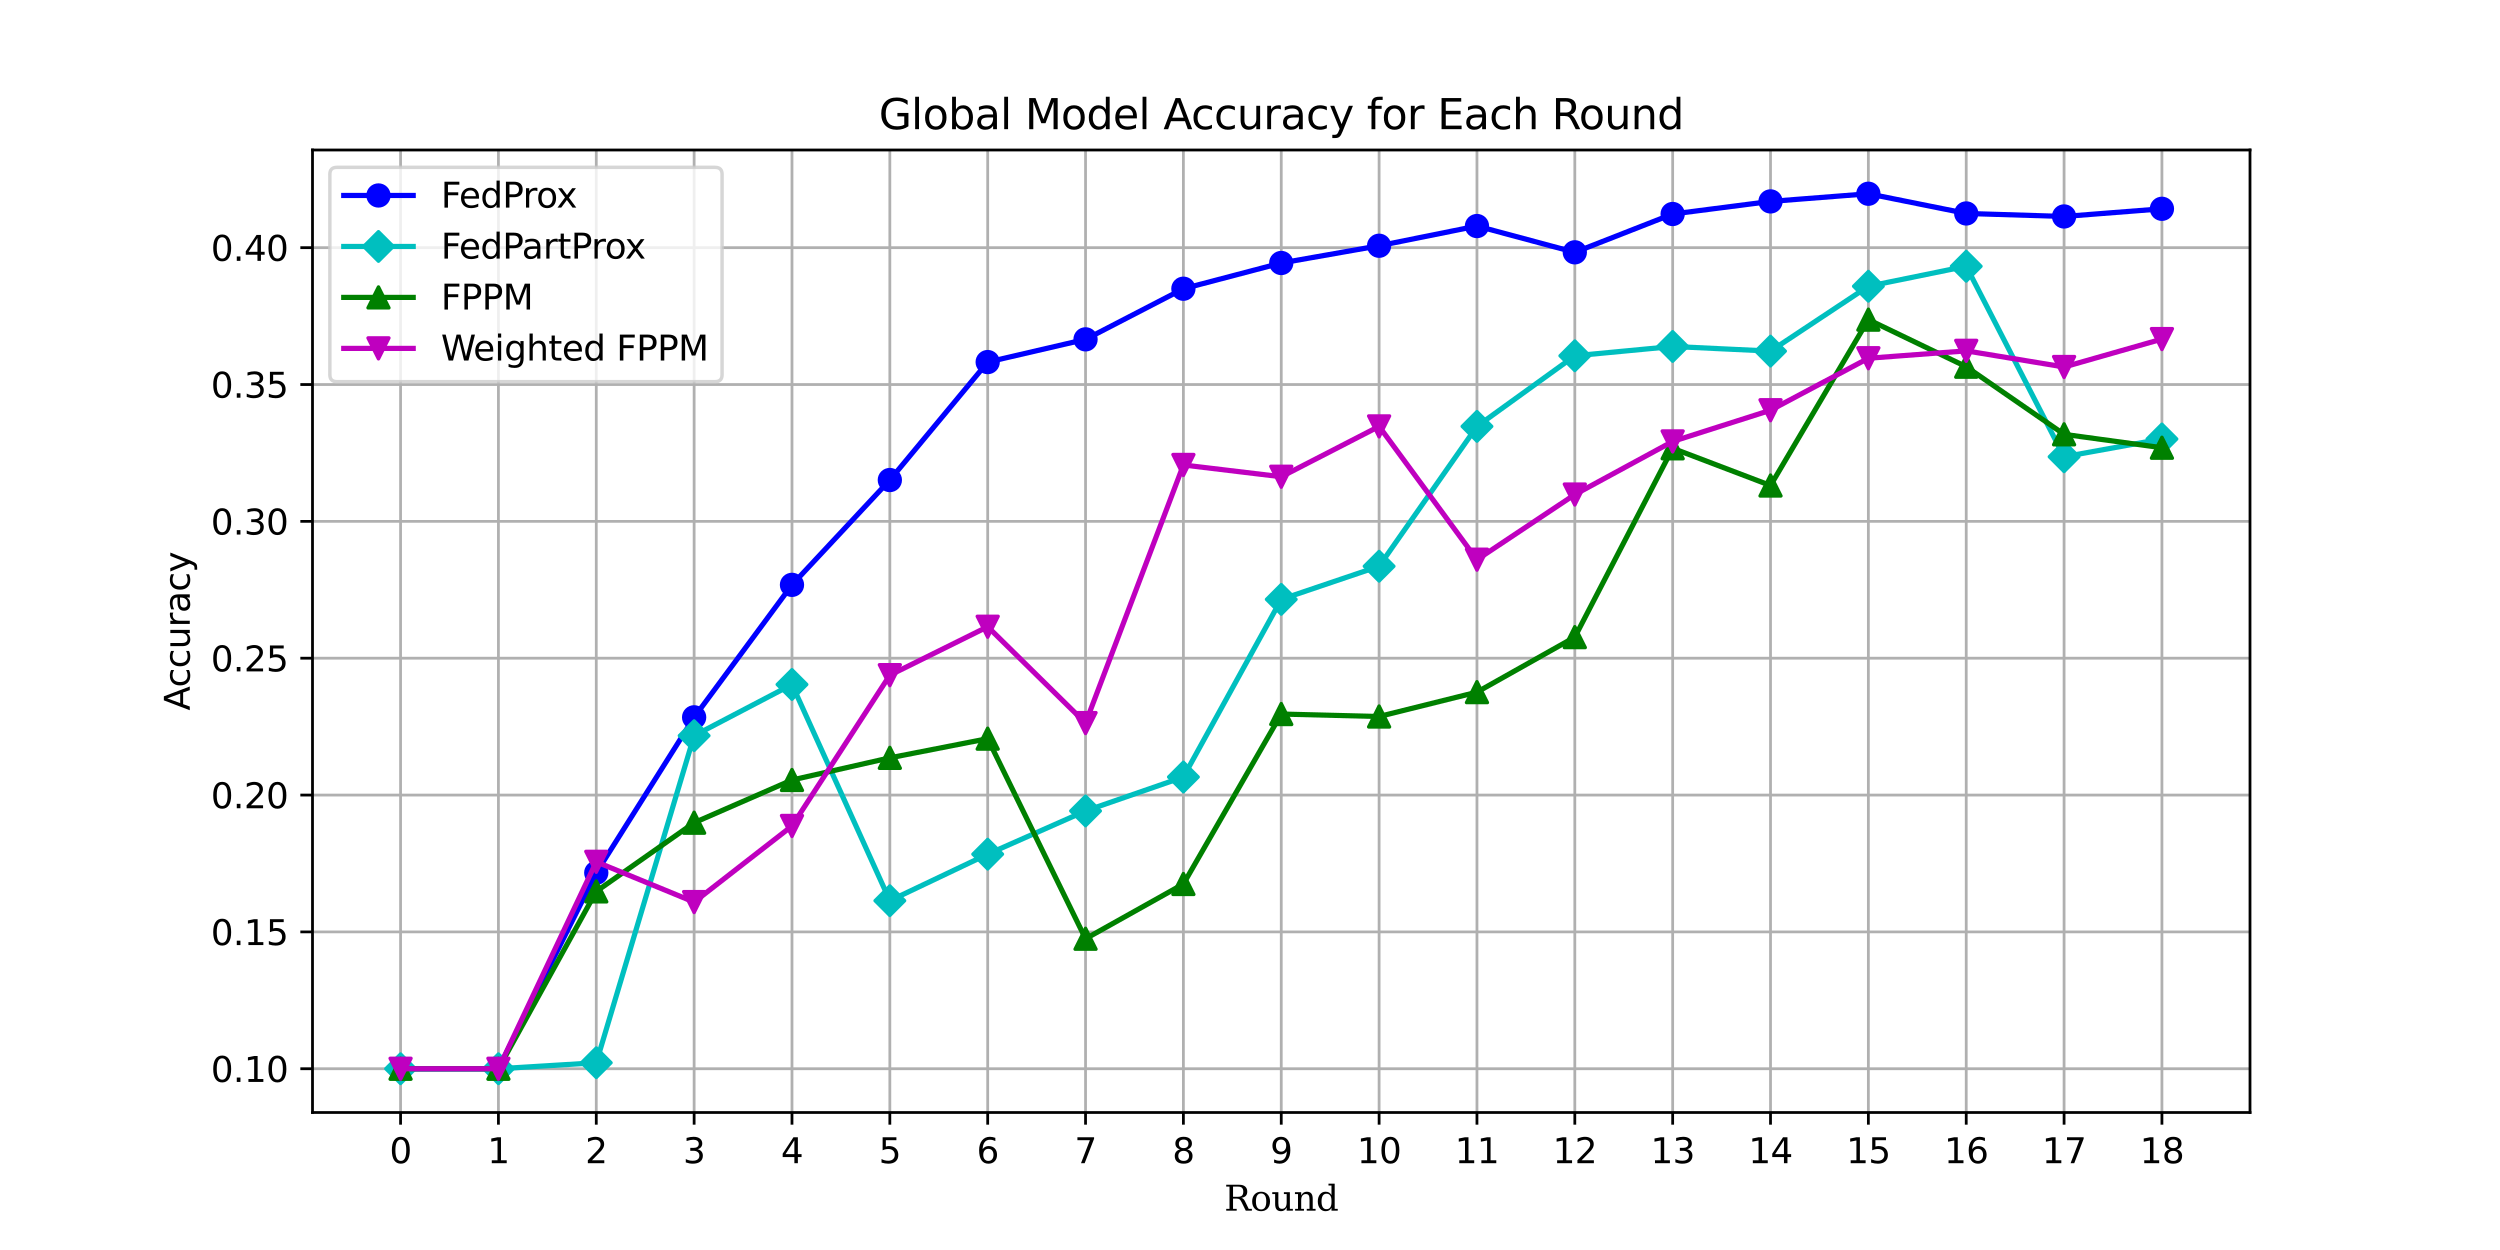 <?xml version="1.0" encoding="utf-8" standalone="no"?>
<!DOCTYPE svg PUBLIC "-//W3C//DTD SVG 1.1//EN"
  "http://www.w3.org/Graphics/SVG/1.1/DTD/svg11.dtd">
<svg xmlns:xlink="http://www.w3.org/1999/xlink" width="720pt" height="360pt" viewBox="0 0 720 360" xmlns="http://www.w3.org/2000/svg" version="1.1">
 <defs>
  <style type="text/css">*{stroke-linejoin: round; stroke-linecap: butt}</style>
 </defs>
 <g id="figure_1">
  <g id="patch_1">
   <path d="M 0 360 
L 720 360 
L 720 0 
L 0 0 
z
" style="fill: #ffffff"/>
  </g>
  <g id="axes_1">
   <g id="patch_2">
    <path d="M 90 320.4 
L 648 320.4 
L 648 43.2 
L 90 43.2 
z
" style="fill: #ffffff"/>
   </g>
   <g id="matplotlib.axis_1">
    <g id="xtick_1">
     <g id="line2d_1">
      <path d="M 115.364 320.4 
L 115.364 43.2 
" clip-path="url(#pcc5ad9b5b7)" style="fill: none; stroke: #b0b0b0; stroke-width: 0.8; stroke-linecap: square"/>
     </g>
     <g id="line2d_2">
      <defs>
       <path id="maae097db41" d="M 0 0 
L 0 3.5 
" style="stroke: #000000; stroke-width: 0.8"/>
      </defs>
      <g>
       <use xlink:href="#maae097db41" x="115.364" y="320.4" style="stroke: #000000; stroke-width: 0.8"/>
      </g>
     </g>
     <g id="text_1">
      <!-- 0 -->
      <g transform="translate(112.182 334.998) scale(0.1 -0.1)">
       <defs>
        <path id="DejaVuSans-30" d="M 2034 4250 
Q 1547 4250 1301 3770 
Q 1056 3291 1056 2328 
Q 1056 1369 1301 889 
Q 1547 409 2034 409 
Q 2525 409 2770 889 
Q 3016 1369 3016 2328 
Q 3016 3291 2770 3770 
Q 2525 4250 2034 4250 
z
M 2034 4750 
Q 2819 4750 3233 4129 
Q 3647 3509 3647 2328 
Q 3647 1150 3233 529 
Q 2819 -91 2034 -91 
Q 1250 -91 836 529 
Q 422 1150 422 2328 
Q 422 3509 836 4129 
Q 1250 4750 2034 4750 
z
" transform="scale(0.016)"/>
       </defs>
       <use xlink:href="#DejaVuSans-30"/>
      </g>
     </g>
    </g>
    <g id="xtick_2">
     <g id="line2d_3">
      <path d="M 143.545 320.4 
L 143.545 43.2 
" clip-path="url(#pcc5ad9b5b7)" style="fill: none; stroke: #b0b0b0; stroke-width: 0.8; stroke-linecap: square"/>
     </g>
     <g id="line2d_4">
      <g>
       <use xlink:href="#maae097db41" x="143.545" y="320.4" style="stroke: #000000; stroke-width: 0.8"/>
      </g>
     </g>
     <g id="text_2">
      <!-- 1 -->
      <g transform="translate(140.364 334.998) scale(0.1 -0.1)">
       <defs>
        <path id="DejaVuSans-31" d="M 794 531 
L 1825 531 
L 1825 4091 
L 703 3866 
L 703 4441 
L 1819 4666 
L 2450 4666 
L 2450 531 
L 3481 531 
L 3481 0 
L 794 0 
L 794 531 
z
" transform="scale(0.016)"/>
       </defs>
       <use xlink:href="#DejaVuSans-31"/>
      </g>
     </g>
    </g>
    <g id="xtick_3">
     <g id="line2d_5">
      <path d="M 171.727 320.4 
L 171.727 43.2 
" clip-path="url(#pcc5ad9b5b7)" style="fill: none; stroke: #b0b0b0; stroke-width: 0.8; stroke-linecap: square"/>
     </g>
     <g id="line2d_6">
      <g>
       <use xlink:href="#maae097db41" x="171.727" y="320.4" style="stroke: #000000; stroke-width: 0.8"/>
      </g>
     </g>
     <g id="text_3">
      <!-- 2 -->
      <g transform="translate(168.546 334.998) scale(0.1 -0.1)">
       <defs>
        <path id="DejaVuSans-32" d="M 1228 531 
L 3431 531 
L 3431 0 
L 469 0 
L 469 531 
Q 828 903 1448 1529 
Q 2069 2156 2228 2338 
Q 2531 2678 2651 2914 
Q 2772 3150 2772 3378 
Q 2772 3750 2511 3984 
Q 2250 4219 1831 4219 
Q 1534 4219 1204 4116 
Q 875 4013 500 3803 
L 500 4441 
Q 881 4594 1212 4672 
Q 1544 4750 1819 4750 
Q 2544 4750 2975 4387 
Q 3406 4025 3406 3419 
Q 3406 3131 3298 2873 
Q 3191 2616 2906 2266 
Q 2828 2175 2409 1742 
Q 1991 1309 1228 531 
z
" transform="scale(0.016)"/>
       </defs>
       <use xlink:href="#DejaVuSans-32"/>
      </g>
     </g>
    </g>
    <g id="xtick_4">
     <g id="line2d_7">
      <path d="M 199.909 320.4 
L 199.909 43.2 
" clip-path="url(#pcc5ad9b5b7)" style="fill: none; stroke: #b0b0b0; stroke-width: 0.8; stroke-linecap: square"/>
     </g>
     <g id="line2d_8">
      <g>
       <use xlink:href="#maae097db41" x="199.909" y="320.4" style="stroke: #000000; stroke-width: 0.8"/>
      </g>
     </g>
     <g id="text_4">
      <!-- 3 -->
      <g transform="translate(196.728 334.998) scale(0.1 -0.1)">
       <defs>
        <path id="DejaVuSans-33" d="M 2597 2516 
Q 3050 2419 3304 2112 
Q 3559 1806 3559 1356 
Q 3559 666 3084 287 
Q 2609 -91 1734 -91 
Q 1441 -91 1130 -33 
Q 819 25 488 141 
L 488 750 
Q 750 597 1062 519 
Q 1375 441 1716 441 
Q 2309 441 2620 675 
Q 2931 909 2931 1356 
Q 2931 1769 2642 2001 
Q 2353 2234 1838 2234 
L 1294 2234 
L 1294 2753 
L 1863 2753 
Q 2328 2753 2575 2939 
Q 2822 3125 2822 3475 
Q 2822 3834 2567 4026 
Q 2313 4219 1838 4219 
Q 1578 4219 1281 4162 
Q 984 4106 628 3988 
L 628 4550 
Q 988 4650 1302 4700 
Q 1616 4750 1894 4750 
Q 2613 4750 3031 4423 
Q 3450 4097 3450 3541 
Q 3450 3153 3228 2886 
Q 3006 2619 2597 2516 
z
" transform="scale(0.016)"/>
       </defs>
       <use xlink:href="#DejaVuSans-33"/>
      </g>
     </g>
    </g>
    <g id="xtick_5">
     <g id="line2d_9">
      <path d="M 228.091 320.4 
L 228.091 43.2 
" clip-path="url(#pcc5ad9b5b7)" style="fill: none; stroke: #b0b0b0; stroke-width: 0.8; stroke-linecap: square"/>
     </g>
     <g id="line2d_10">
      <g>
       <use xlink:href="#maae097db41" x="228.091" y="320.4" style="stroke: #000000; stroke-width: 0.8"/>
      </g>
     </g>
     <g id="text_5">
      <!-- 4 -->
      <g transform="translate(224.91 334.998) scale(0.1 -0.1)">
       <defs>
        <path id="DejaVuSans-34" d="M 2419 4116 
L 825 1625 
L 2419 1625 
L 2419 4116 
z
M 2253 4666 
L 3047 4666 
L 3047 1625 
L 3713 1625 
L 3713 1100 
L 3047 1100 
L 3047 0 
L 2419 0 
L 2419 1100 
L 313 1100 
L 313 1709 
L 2253 4666 
z
" transform="scale(0.016)"/>
       </defs>
       <use xlink:href="#DejaVuSans-34"/>
      </g>
     </g>
    </g>
    <g id="xtick_6">
     <g id="line2d_11">
      <path d="M 256.273 320.4 
L 256.273 43.2 
" clip-path="url(#pcc5ad9b5b7)" style="fill: none; stroke: #b0b0b0; stroke-width: 0.8; stroke-linecap: square"/>
     </g>
     <g id="line2d_12">
      <g>
       <use xlink:href="#maae097db41" x="256.273" y="320.4" style="stroke: #000000; stroke-width: 0.8"/>
      </g>
     </g>
     <g id="text_6">
      <!-- 5 -->
      <g transform="translate(253.091 334.998) scale(0.1 -0.1)">
       <defs>
        <path id="DejaVuSans-35" d="M 691 4666 
L 3169 4666 
L 3169 4134 
L 1269 4134 
L 1269 2991 
Q 1406 3038 1543 3061 
Q 1681 3084 1819 3084 
Q 2600 3084 3056 2656 
Q 3513 2228 3513 1497 
Q 3513 744 3044 326 
Q 2575 -91 1722 -91 
Q 1428 -91 1123 -41 
Q 819 9 494 109 
L 494 744 
Q 775 591 1075 516 
Q 1375 441 1709 441 
Q 2250 441 2565 725 
Q 2881 1009 2881 1497 
Q 2881 1984 2565 2268 
Q 2250 2553 1709 2553 
Q 1456 2553 1204 2497 
Q 953 2441 691 2322 
L 691 4666 
z
" transform="scale(0.016)"/>
       </defs>
       <use xlink:href="#DejaVuSans-35"/>
      </g>
     </g>
    </g>
    <g id="xtick_7">
     <g id="line2d_13">
      <path d="M 284.455 320.4 
L 284.455 43.2 
" clip-path="url(#pcc5ad9b5b7)" style="fill: none; stroke: #b0b0b0; stroke-width: 0.8; stroke-linecap: square"/>
     </g>
     <g id="line2d_14">
      <g>
       <use xlink:href="#maae097db41" x="284.455" y="320.4" style="stroke: #000000; stroke-width: 0.8"/>
      </g>
     </g>
     <g id="text_7">
      <!-- 6 -->
      <g transform="translate(281.273 334.998) scale(0.1 -0.1)">
       <defs>
        <path id="DejaVuSans-36" d="M 2113 2584 
Q 1688 2584 1439 2293 
Q 1191 2003 1191 1497 
Q 1191 994 1439 701 
Q 1688 409 2113 409 
Q 2538 409 2786 701 
Q 3034 994 3034 1497 
Q 3034 2003 2786 2293 
Q 2538 2584 2113 2584 
z
M 3366 4563 
L 3366 3988 
Q 3128 4100 2886 4159 
Q 2644 4219 2406 4219 
Q 1781 4219 1451 3797 
Q 1122 3375 1075 2522 
Q 1259 2794 1537 2939 
Q 1816 3084 2150 3084 
Q 2853 3084 3261 2657 
Q 3669 2231 3669 1497 
Q 3669 778 3244 343 
Q 2819 -91 2113 -91 
Q 1303 -91 875 529 
Q 447 1150 447 2328 
Q 447 3434 972 4092 
Q 1497 4750 2381 4750 
Q 2619 4750 2861 4703 
Q 3103 4656 3366 4563 
z
" transform="scale(0.016)"/>
       </defs>
       <use xlink:href="#DejaVuSans-36"/>
      </g>
     </g>
    </g>
    <g id="xtick_8">
     <g id="line2d_15">
      <path d="M 312.636 320.4 
L 312.636 43.2 
" clip-path="url(#pcc5ad9b5b7)" style="fill: none; stroke: #b0b0b0; stroke-width: 0.8; stroke-linecap: square"/>
     </g>
     <g id="line2d_16">
      <g>
       <use xlink:href="#maae097db41" x="312.636" y="320.4" style="stroke: #000000; stroke-width: 0.8"/>
      </g>
     </g>
     <g id="text_8">
      <!-- 7 -->
      <g transform="translate(309.455 334.998) scale(0.1 -0.1)">
       <defs>
        <path id="DejaVuSans-37" d="M 525 4666 
L 3525 4666 
L 3525 4397 
L 1831 0 
L 1172 0 
L 2766 4134 
L 525 4134 
L 525 4666 
z
" transform="scale(0.016)"/>
       </defs>
       <use xlink:href="#DejaVuSans-37"/>
      </g>
     </g>
    </g>
    <g id="xtick_9">
     <g id="line2d_17">
      <path d="M 340.818 320.4 
L 340.818 43.2 
" clip-path="url(#pcc5ad9b5b7)" style="fill: none; stroke: #b0b0b0; stroke-width: 0.8; stroke-linecap: square"/>
     </g>
     <g id="line2d_18">
      <g>
       <use xlink:href="#maae097db41" x="340.818" y="320.4" style="stroke: #000000; stroke-width: 0.8"/>
      </g>
     </g>
     <g id="text_9">
      <!-- 8 -->
      <g transform="translate(337.637 334.998) scale(0.1 -0.1)">
       <defs>
        <path id="DejaVuSans-38" d="M 2034 2216 
Q 1584 2216 1326 1975 
Q 1069 1734 1069 1313 
Q 1069 891 1326 650 
Q 1584 409 2034 409 
Q 2484 409 2743 651 
Q 3003 894 3003 1313 
Q 3003 1734 2745 1975 
Q 2488 2216 2034 2216 
z
M 1403 2484 
Q 997 2584 770 2862 
Q 544 3141 544 3541 
Q 544 4100 942 4425 
Q 1341 4750 2034 4750 
Q 2731 4750 3128 4425 
Q 3525 4100 3525 3541 
Q 3525 3141 3298 2862 
Q 3072 2584 2669 2484 
Q 3125 2378 3379 2068 
Q 3634 1759 3634 1313 
Q 3634 634 3220 271 
Q 2806 -91 2034 -91 
Q 1263 -91 848 271 
Q 434 634 434 1313 
Q 434 1759 690 2068 
Q 947 2378 1403 2484 
z
M 1172 3481 
Q 1172 3119 1398 2916 
Q 1625 2713 2034 2713 
Q 2441 2713 2670 2916 
Q 2900 3119 2900 3481 
Q 2900 3844 2670 4047 
Q 2441 4250 2034 4250 
Q 1625 4250 1398 4047 
Q 1172 3844 1172 3481 
z
" transform="scale(0.016)"/>
       </defs>
       <use xlink:href="#DejaVuSans-38"/>
      </g>
     </g>
    </g>
    <g id="xtick_10">
     <g id="line2d_19">
      <path d="M 369 320.4 
L 369 43.2 
" clip-path="url(#pcc5ad9b5b7)" style="fill: none; stroke: #b0b0b0; stroke-width: 0.8; stroke-linecap: square"/>
     </g>
     <g id="line2d_20">
      <g>
       <use xlink:href="#maae097db41" x="369" y="320.4" style="stroke: #000000; stroke-width: 0.8"/>
      </g>
     </g>
     <g id="text_10">
      <!-- 9 -->
      <g transform="translate(365.819 334.998) scale(0.1 -0.1)">
       <defs>
        <path id="DejaVuSans-39" d="M 703 97 
L 703 672 
Q 941 559 1184 500 
Q 1428 441 1663 441 
Q 2288 441 2617 861 
Q 2947 1281 2994 2138 
Q 2813 1869 2534 1725 
Q 2256 1581 1919 1581 
Q 1219 1581 811 2004 
Q 403 2428 403 3163 
Q 403 3881 828 4315 
Q 1253 4750 1959 4750 
Q 2769 4750 3195 4129 
Q 3622 3509 3622 2328 
Q 3622 1225 3098 567 
Q 2575 -91 1691 -91 
Q 1453 -91 1209 -44 
Q 966 3 703 97 
z
M 1959 2075 
Q 2384 2075 2632 2365 
Q 2881 2656 2881 3163 
Q 2881 3666 2632 3958 
Q 2384 4250 1959 4250 
Q 1534 4250 1286 3958 
Q 1038 3666 1038 3163 
Q 1038 2656 1286 2365 
Q 1534 2075 1959 2075 
z
" transform="scale(0.016)"/>
       </defs>
       <use xlink:href="#DejaVuSans-39"/>
      </g>
     </g>
    </g>
    <g id="xtick_11">
     <g id="line2d_21">
      <path d="M 397.182 320.4 
L 397.182 43.2 
" clip-path="url(#pcc5ad9b5b7)" style="fill: none; stroke: #b0b0b0; stroke-width: 0.8; stroke-linecap: square"/>
     </g>
     <g id="line2d_22">
      <g>
       <use xlink:href="#maae097db41" x="397.182" y="320.4" style="stroke: #000000; stroke-width: 0.8"/>
      </g>
     </g>
     <g id="text_11">
      <!-- 10 -->
      <g transform="translate(390.819 334.998) scale(0.1 -0.1)">
       <use xlink:href="#DejaVuSans-31"/>
       <use xlink:href="#DejaVuSans-30" transform="translate(63.623 0)"/>
      </g>
     </g>
    </g>
    <g id="xtick_12">
     <g id="line2d_23">
      <path d="M 425.364 320.4 
L 425.364 43.2 
" clip-path="url(#pcc5ad9b5b7)" style="fill: none; stroke: #b0b0b0; stroke-width: 0.8; stroke-linecap: square"/>
     </g>
     <g id="line2d_24">
      <g>
       <use xlink:href="#maae097db41" x="425.364" y="320.4" style="stroke: #000000; stroke-width: 0.8"/>
      </g>
     </g>
     <g id="text_12">
      <!-- 11 -->
      <g transform="translate(419.001 334.998) scale(0.1 -0.1)">
       <use xlink:href="#DejaVuSans-31"/>
       <use xlink:href="#DejaVuSans-31" transform="translate(63.623 0)"/>
      </g>
     </g>
    </g>
    <g id="xtick_13">
     <g id="line2d_25">
      <path d="M 453.545 320.4 
L 453.545 43.2 
" clip-path="url(#pcc5ad9b5b7)" style="fill: none; stroke: #b0b0b0; stroke-width: 0.8; stroke-linecap: square"/>
     </g>
     <g id="line2d_26">
      <g>
       <use xlink:href="#maae097db41" x="453.545" y="320.4" style="stroke: #000000; stroke-width: 0.8"/>
      </g>
     </g>
     <g id="text_13">
      <!-- 12 -->
      <g transform="translate(447.183 334.998) scale(0.1 -0.1)">
       <use xlink:href="#DejaVuSans-31"/>
       <use xlink:href="#DejaVuSans-32" transform="translate(63.623 0)"/>
      </g>
     </g>
    </g>
    <g id="xtick_14">
     <g id="line2d_27">
      <path d="M 481.727 320.4 
L 481.727 43.2 
" clip-path="url(#pcc5ad9b5b7)" style="fill: none; stroke: #b0b0b0; stroke-width: 0.8; stroke-linecap: square"/>
     </g>
     <g id="line2d_28">
      <g>
       <use xlink:href="#maae097db41" x="481.727" y="320.4" style="stroke: #000000; stroke-width: 0.8"/>
      </g>
     </g>
     <g id="text_14">
      <!-- 13 -->
      <g transform="translate(475.365 334.998) scale(0.1 -0.1)">
       <use xlink:href="#DejaVuSans-31"/>
       <use xlink:href="#DejaVuSans-33" transform="translate(63.623 0)"/>
      </g>
     </g>
    </g>
    <g id="xtick_15">
     <g id="line2d_29">
      <path d="M 509.909 320.4 
L 509.909 43.2 
" clip-path="url(#pcc5ad9b5b7)" style="fill: none; stroke: #b0b0b0; stroke-width: 0.8; stroke-linecap: square"/>
     </g>
     <g id="line2d_30">
      <g>
       <use xlink:href="#maae097db41" x="509.909" y="320.4" style="stroke: #000000; stroke-width: 0.8"/>
      </g>
     </g>
     <g id="text_15">
      <!-- 14 -->
      <g transform="translate(503.547 334.998) scale(0.1 -0.1)">
       <use xlink:href="#DejaVuSans-31"/>
       <use xlink:href="#DejaVuSans-34" transform="translate(63.623 0)"/>
      </g>
     </g>
    </g>
    <g id="xtick_16">
     <g id="line2d_31">
      <path d="M 538.091 320.4 
L 538.091 43.2 
" clip-path="url(#pcc5ad9b5b7)" style="fill: none; stroke: #b0b0b0; stroke-width: 0.8; stroke-linecap: square"/>
     </g>
     <g id="line2d_32">
      <g>
       <use xlink:href="#maae097db41" x="538.091" y="320.4" style="stroke: #000000; stroke-width: 0.8"/>
      </g>
     </g>
     <g id="text_16">
      <!-- 15 -->
      <g transform="translate(531.728 334.998) scale(0.1 -0.1)">
       <use xlink:href="#DejaVuSans-31"/>
       <use xlink:href="#DejaVuSans-35" transform="translate(63.623 0)"/>
      </g>
     </g>
    </g>
    <g id="xtick_17">
     <g id="line2d_33">
      <path d="M 566.273 320.4 
L 566.273 43.2 
" clip-path="url(#pcc5ad9b5b7)" style="fill: none; stroke: #b0b0b0; stroke-width: 0.8; stroke-linecap: square"/>
     </g>
     <g id="line2d_34">
      <g>
       <use xlink:href="#maae097db41" x="566.273" y="320.4" style="stroke: #000000; stroke-width: 0.8"/>
      </g>
     </g>
     <g id="text_17">
      <!-- 16 -->
      <g transform="translate(559.91 334.998) scale(0.1 -0.1)">
       <use xlink:href="#DejaVuSans-31"/>
       <use xlink:href="#DejaVuSans-36" transform="translate(63.623 0)"/>
      </g>
     </g>
    </g>
    <g id="xtick_18">
     <g id="line2d_35">
      <path d="M 594.455 320.4 
L 594.455 43.2 
" clip-path="url(#pcc5ad9b5b7)" style="fill: none; stroke: #b0b0b0; stroke-width: 0.8; stroke-linecap: square"/>
     </g>
     <g id="line2d_36">
      <g>
       <use xlink:href="#maae097db41" x="594.455" y="320.4" style="stroke: #000000; stroke-width: 0.8"/>
      </g>
     </g>
     <g id="text_18">
      <!-- 17 -->
      <g transform="translate(588.092 334.998) scale(0.1 -0.1)">
       <use xlink:href="#DejaVuSans-31"/>
       <use xlink:href="#DejaVuSans-37" transform="translate(63.623 0)"/>
      </g>
     </g>
    </g>
    <g id="xtick_19">
     <g id="line2d_37">
      <path d="M 622.636 320.4 
L 622.636 43.2 
" clip-path="url(#pcc5ad9b5b7)" style="fill: none; stroke: #b0b0b0; stroke-width: 0.8; stroke-linecap: square"/>
     </g>
     <g id="line2d_38">
      <g>
       <use xlink:href="#maae097db41" x="622.636" y="320.4" style="stroke: #000000; stroke-width: 0.8"/>
      </g>
     </g>
     <g id="text_19">
      <!-- 18 -->
      <g transform="translate(616.274 334.998) scale(0.1 -0.1)">
       <use xlink:href="#DejaVuSans-31"/>
       <use xlink:href="#DejaVuSans-38" transform="translate(63.623 0)"/>
      </g>
     </g>
    </g>
    <g id="text_20">
     <!-- Round -->
     <g transform="translate(352.584 348.677) scale(0.1 -0.1)">
      <defs>
       <path id="DejaVuSerif-52" d="M 3066 2316 
Q 3284 2256 3442 2114 
Q 3600 1972 3725 1716 
L 4403 331 
L 4972 331 
L 4972 0 
L 3872 0 
L 3144 1484 
Q 2934 1916 2759 2042 
Q 2584 2169 2278 2169 
L 1581 2169 
L 1581 331 
L 2241 331 
L 2241 0 
L 353 0 
L 353 331 
L 947 331 
L 947 4331 
L 353 4331 
L 353 4666 
L 2719 4666 
Q 3400 4666 3770 4341 
Q 4141 4016 4141 3419 
Q 4141 2938 3870 2661 
Q 3600 2384 3066 2316 
z
M 1581 2503 
L 2503 2503 
Q 2975 2503 3200 2726 
Q 3425 2950 3425 3419 
Q 3425 3888 3200 4109 
Q 2975 4331 2503 4331 
L 1581 4331 
L 1581 2503 
z
" transform="scale(0.016)"/>
       <path id="DejaVuSerif-6f" d="M 1925 219 
Q 2388 219 2623 584 
Q 2859 950 2859 1663 
Q 2859 2375 2623 2739 
Q 2388 3103 1925 3103 
Q 1463 3103 1227 2739 
Q 991 2375 991 1663 
Q 991 950 1228 584 
Q 1466 219 1925 219 
z
M 1925 -91 
Q 1200 -91 759 389 
Q 319 869 319 1663 
Q 319 2456 758 2934 
Q 1197 3413 1925 3413 
Q 2653 3413 3092 2934 
Q 3531 2456 3531 1663 
Q 3531 869 3092 389 
Q 2653 -91 1925 -91 
z
" transform="scale(0.016)"/>
       <path id="DejaVuSerif-75" d="M 2266 3322 
L 3341 3322 
L 3341 331 
L 3884 331 
L 3884 0 
L 2766 0 
L 2766 588 
Q 2606 256 2353 82 
Q 2100 -91 1766 -91 
Q 1213 -91 952 223 
Q 691 538 691 1209 
L 691 2988 
L 172 2988 
L 172 3322 
L 1269 3322 
L 1269 1388 
Q 1269 781 1417 556 
Q 1566 331 1947 331 
Q 2347 331 2556 625 
Q 2766 919 2766 1478 
L 2766 2988 
L 2266 2988 
L 2266 3322 
z
" transform="scale(0.016)"/>
       <path id="DejaVuSerif-6e" d="M 263 0 
L 263 331 
L 781 331 
L 781 2988 
L 231 2988 
L 231 3322 
L 1356 3322 
L 1356 2731 
Q 1516 3069 1770 3241 
Q 2025 3413 2363 3413 
Q 2913 3413 3172 3097 
Q 3431 2781 3431 2113 
L 3431 331 
L 3944 331 
L 3944 0 
L 2356 0 
L 2356 331 
L 2853 331 
L 2853 1931 
Q 2853 2541 2703 2767 
Q 2553 2994 2175 2994 
Q 1775 2994 1565 2701 
Q 1356 2409 1356 1850 
L 1356 331 
L 1856 331 
L 1856 0 
L 263 0 
z
" transform="scale(0.016)"/>
       <path id="DejaVuSerif-64" d="M 3359 331 
L 3909 331 
L 3909 0 
L 2784 0 
L 2784 519 
Q 2616 206 2355 57 
Q 2094 -91 1709 -91 
Q 1097 -91 708 395 
Q 319 881 319 1663 
Q 319 2444 706 2928 
Q 1094 3413 1709 3413 
Q 2094 3413 2355 3264 
Q 2616 3116 2784 2803 
L 2784 4531 
L 2241 4531 
L 2241 4863 
L 3359 4863 
L 3359 331 
z
M 2784 1497 
L 2784 1825 
Q 2784 2422 2554 2737 
Q 2325 3053 1888 3053 
Q 1444 3053 1217 2703 
Q 991 2353 991 1663 
Q 991 975 1217 622 
Q 1444 269 1888 269 
Q 2325 269 2554 583 
Q 2784 897 2784 1497 
z
" transform="scale(0.016)"/>
      </defs>
      <use xlink:href="#DejaVuSerif-52"/>
      <use xlink:href="#DejaVuSerif-6f" transform="translate(75.293 0)"/>
      <use xlink:href="#DejaVuSerif-75" transform="translate(135.498 0)"/>
      <use xlink:href="#DejaVuSerif-6e" transform="translate(199.902 0)"/>
      <use xlink:href="#DejaVuSerif-64" transform="translate(264.307 0)"/>
     </g>
    </g>
   </g>
   <g id="matplotlib.axis_2">
    <g id="ytick_1">
     <g id="line2d_39">
      <path d="M 90 307.8 
L 648 307.8 
" clip-path="url(#pcc5ad9b5b7)" style="fill: none; stroke: #b0b0b0; stroke-width: 0.8; stroke-linecap: square"/>
     </g>
     <g id="line2d_40">
      <defs>
       <path id="m9334b399e3" d="M 0 0 
L -3.5 0 
" style="stroke: #000000; stroke-width: 0.8"/>
      </defs>
      <g>
       <use xlink:href="#m9334b399e3" x="90" y="307.8" style="stroke: #000000; stroke-width: 0.8"/>
      </g>
     </g>
     <g id="text_21">
      <!-- 0.10 -->
      <g transform="translate(60.734 311.599) scale(0.1 -0.1)">
       <defs>
        <path id="DejaVuSans-2e" d="M 684 794 
L 1344 794 
L 1344 0 
L 684 0 
L 684 794 
z
" transform="scale(0.016)"/>
       </defs>
       <use xlink:href="#DejaVuSans-30"/>
       <use xlink:href="#DejaVuSans-2e" transform="translate(63.623 0)"/>
       <use xlink:href="#DejaVuSans-31" transform="translate(95.41 0)"/>
       <use xlink:href="#DejaVuSans-30" transform="translate(159.033 0)"/>
      </g>
     </g>
    </g>
    <g id="ytick_2">
     <g id="line2d_41">
      <path d="M 90 268.388 
L 648 268.388 
" clip-path="url(#pcc5ad9b5b7)" style="fill: none; stroke: #b0b0b0; stroke-width: 0.8; stroke-linecap: square"/>
     </g>
     <g id="line2d_42">
      <g>
       <use xlink:href="#m9334b399e3" x="90" y="268.388" style="stroke: #000000; stroke-width: 0.8"/>
      </g>
     </g>
     <g id="text_22">
      <!-- 0.15 -->
      <g transform="translate(60.734 272.187) scale(0.1 -0.1)">
       <use xlink:href="#DejaVuSans-30"/>
       <use xlink:href="#DejaVuSans-2e" transform="translate(63.623 0)"/>
       <use xlink:href="#DejaVuSans-31" transform="translate(95.41 0)"/>
       <use xlink:href="#DejaVuSans-35" transform="translate(159.033 0)"/>
      </g>
     </g>
    </g>
    <g id="ytick_3">
     <g id="line2d_43">
      <path d="M 90 228.976 
L 648 228.976 
" clip-path="url(#pcc5ad9b5b7)" style="fill: none; stroke: #b0b0b0; stroke-width: 0.8; stroke-linecap: square"/>
     </g>
     <g id="line2d_44">
      <g>
       <use xlink:href="#m9334b399e3" x="90" y="228.976" style="stroke: #000000; stroke-width: 0.8"/>
      </g>
     </g>
     <g id="text_23">
      <!-- 0.20 -->
      <g transform="translate(60.734 232.775) scale(0.1 -0.1)">
       <use xlink:href="#DejaVuSans-30"/>
       <use xlink:href="#DejaVuSans-2e" transform="translate(63.623 0)"/>
       <use xlink:href="#DejaVuSans-32" transform="translate(95.41 0)"/>
       <use xlink:href="#DejaVuSans-30" transform="translate(159.033 0)"/>
      </g>
     </g>
    </g>
    <g id="ytick_4">
     <g id="line2d_45">
      <path d="M 90 189.564 
L 648 189.564 
" clip-path="url(#pcc5ad9b5b7)" style="fill: none; stroke: #b0b0b0; stroke-width: 0.8; stroke-linecap: square"/>
     </g>
     <g id="line2d_46">
      <g>
       <use xlink:href="#m9334b399e3" x="90" y="189.564" style="stroke: #000000; stroke-width: 0.8"/>
      </g>
     </g>
     <g id="text_24">
      <!-- 0.25 -->
      <g transform="translate(60.734 193.363) scale(0.1 -0.1)">
       <use xlink:href="#DejaVuSans-30"/>
       <use xlink:href="#DejaVuSans-2e" transform="translate(63.623 0)"/>
       <use xlink:href="#DejaVuSans-32" transform="translate(95.41 0)"/>
       <use xlink:href="#DejaVuSans-35" transform="translate(159.033 0)"/>
      </g>
     </g>
    </g>
    <g id="ytick_5">
     <g id="line2d_47">
      <path d="M 90 150.152 
L 648 150.152 
" clip-path="url(#pcc5ad9b5b7)" style="fill: none; stroke: #b0b0b0; stroke-width: 0.8; stroke-linecap: square"/>
     </g>
     <g id="line2d_48">
      <g>
       <use xlink:href="#m9334b399e3" x="90" y="150.152" style="stroke: #000000; stroke-width: 0.8"/>
      </g>
     </g>
     <g id="text_25">
      <!-- 0.30 -->
      <g transform="translate(60.734 153.951) scale(0.1 -0.1)">
       <use xlink:href="#DejaVuSans-30"/>
       <use xlink:href="#DejaVuSans-2e" transform="translate(63.623 0)"/>
       <use xlink:href="#DejaVuSans-33" transform="translate(95.41 0)"/>
       <use xlink:href="#DejaVuSans-30" transform="translate(159.033 0)"/>
      </g>
     </g>
    </g>
    <g id="ytick_6">
     <g id="line2d_49">
      <path d="M 90 110.74 
L 648 110.74 
" clip-path="url(#pcc5ad9b5b7)" style="fill: none; stroke: #b0b0b0; stroke-width: 0.8; stroke-linecap: square"/>
     </g>
     <g id="line2d_50">
      <g>
       <use xlink:href="#m9334b399e3" x="90" y="110.74" style="stroke: #000000; stroke-width: 0.8"/>
      </g>
     </g>
     <g id="text_26">
      <!-- 0.35 -->
      <g transform="translate(60.734 114.539) scale(0.1 -0.1)">
       <use xlink:href="#DejaVuSans-30"/>
       <use xlink:href="#DejaVuSans-2e" transform="translate(63.623 0)"/>
       <use xlink:href="#DejaVuSans-33" transform="translate(95.41 0)"/>
       <use xlink:href="#DejaVuSans-35" transform="translate(159.033 0)"/>
      </g>
     </g>
    </g>
    <g id="ytick_7">
     <g id="line2d_51">
      <path d="M 90 71.328 
L 648 71.328 
" clip-path="url(#pcc5ad9b5b7)" style="fill: none; stroke: #b0b0b0; stroke-width: 0.8; stroke-linecap: square"/>
     </g>
     <g id="line2d_52">
      <g>
       <use xlink:href="#m9334b399e3" x="90" y="71.328" style="stroke: #000000; stroke-width: 0.8"/>
      </g>
     </g>
     <g id="text_27">
      <!-- 0.40 -->
      <g transform="translate(60.734 75.128) scale(0.1 -0.1)">
       <use xlink:href="#DejaVuSans-30"/>
       <use xlink:href="#DejaVuSans-2e" transform="translate(63.623 0)"/>
       <use xlink:href="#DejaVuSans-34" transform="translate(95.41 0)"/>
       <use xlink:href="#DejaVuSans-30" transform="translate(159.033 0)"/>
      </g>
     </g>
    </g>
    <g id="text_28">
     <!-- Accuracy -->
     <g transform="translate(54.655 204.628) rotate(-90) scale(0.1 -0.1)">
      <defs>
       <path id="DejaVuSans-41" d="M 2188 4044 
L 1331 1722 
L 3047 1722 
L 2188 4044 
z
M 1831 4666 
L 2547 4666 
L 4325 0 
L 3669 0 
L 3244 1197 
L 1141 1197 
L 716 0 
L 50 0 
L 1831 4666 
z
" transform="scale(0.016)"/>
       <path id="DejaVuSans-63" d="M 3122 3366 
L 3122 2828 
Q 2878 2963 2633 3030 
Q 2388 3097 2138 3097 
Q 1578 3097 1268 2742 
Q 959 2388 959 1747 
Q 959 1106 1268 751 
Q 1578 397 2138 397 
Q 2388 397 2633 464 
Q 2878 531 3122 666 
L 3122 134 
Q 2881 22 2623 -34 
Q 2366 -91 2075 -91 
Q 1284 -91 818 406 
Q 353 903 353 1747 
Q 353 2603 823 3093 
Q 1294 3584 2113 3584 
Q 2378 3584 2631 3529 
Q 2884 3475 3122 3366 
z
" transform="scale(0.016)"/>
       <path id="DejaVuSans-75" d="M 544 1381 
L 544 3500 
L 1119 3500 
L 1119 1403 
Q 1119 906 1312 657 
Q 1506 409 1894 409 
Q 2359 409 2629 706 
Q 2900 1003 2900 1516 
L 2900 3500 
L 3475 3500 
L 3475 0 
L 2900 0 
L 2900 538 
Q 2691 219 2414 64 
Q 2138 -91 1772 -91 
Q 1169 -91 856 284 
Q 544 659 544 1381 
z
M 1991 3584 
L 1991 3584 
z
" transform="scale(0.016)"/>
       <path id="DejaVuSans-72" d="M 2631 2963 
Q 2534 3019 2420 3045 
Q 2306 3072 2169 3072 
Q 1681 3072 1420 2755 
Q 1159 2438 1159 1844 
L 1159 0 
L 581 0 
L 581 3500 
L 1159 3500 
L 1159 2956 
Q 1341 3275 1631 3429 
Q 1922 3584 2338 3584 
Q 2397 3584 2469 3576 
Q 2541 3569 2628 3553 
L 2631 2963 
z
" transform="scale(0.016)"/>
       <path id="DejaVuSans-61" d="M 2194 1759 
Q 1497 1759 1228 1600 
Q 959 1441 959 1056 
Q 959 750 1161 570 
Q 1363 391 1709 391 
Q 2188 391 2477 730 
Q 2766 1069 2766 1631 
L 2766 1759 
L 2194 1759 
z
M 3341 1997 
L 3341 0 
L 2766 0 
L 2766 531 
Q 2569 213 2275 61 
Q 1981 -91 1556 -91 
Q 1019 -91 701 211 
Q 384 513 384 1019 
Q 384 1609 779 1909 
Q 1175 2209 1959 2209 
L 2766 2209 
L 2766 2266 
Q 2766 2663 2505 2880 
Q 2244 3097 1772 3097 
Q 1472 3097 1187 3025 
Q 903 2953 641 2809 
L 641 3341 
Q 956 3463 1253 3523 
Q 1550 3584 1831 3584 
Q 2591 3584 2966 3190 
Q 3341 2797 3341 1997 
z
" transform="scale(0.016)"/>
       <path id="DejaVuSans-79" d="M 2059 -325 
Q 1816 -950 1584 -1140 
Q 1353 -1331 966 -1331 
L 506 -1331 
L 506 -850 
L 844 -850 
Q 1081 -850 1212 -737 
Q 1344 -625 1503 -206 
L 1606 56 
L 191 3500 
L 800 3500 
L 1894 763 
L 2988 3500 
L 3597 3500 
L 2059 -325 
z
" transform="scale(0.016)"/>
      </defs>
      <use xlink:href="#DejaVuSans-41"/>
      <use xlink:href="#DejaVuSans-63" transform="translate(66.658 0)"/>
      <use xlink:href="#DejaVuSans-63" transform="translate(121.639 0)"/>
      <use xlink:href="#DejaVuSans-75" transform="translate(176.619 0)"/>
      <use xlink:href="#DejaVuSans-72" transform="translate(239.998 0)"/>
      <use xlink:href="#DejaVuSans-61" transform="translate(281.111 0)"/>
      <use xlink:href="#DejaVuSans-63" transform="translate(342.391 0)"/>
      <use xlink:href="#DejaVuSans-79" transform="translate(397.371 0)"/>
     </g>
    </g>
   </g>
   <g id="line2d_53">
    <path d="M 115.364 307.8 
L 143.545 307.8 
L 171.727 251.362 
L 199.909 206.59 
L 228.091 168.439 
L 256.273 138.25 
L 284.455 104.277 
L 312.636 97.734 
L 340.818 83.152 
L 369 75.742 
L 397.182 70.777 
L 425.364 65.101 
L 453.545 72.668 
L 481.727 61.633 
L 509.909 58.007 
L 538.091 55.8 
L 566.273 61.475 
L 594.455 62.342 
L 622.636 60.135 
" clip-path="url(#pcc5ad9b5b7)" style="fill: none; stroke: #0000ff; stroke-width: 1.5; stroke-linecap: square"/>
    <defs>
     <path id="m8da301f8de" d="M 0 3 
C 0.796 3 1.559 2.684 2.121 2.121 
C 2.684 1.559 3 0.796 3 0 
C 3 -0.796 2.684 -1.559 2.121 -2.121 
C 1.559 -2.684 0.796 -3 0 -3 
C -0.796 -3 -1.559 -2.684 -2.121 -2.121 
C -2.684 -1.559 -3 -0.796 -3 0 
C -3 0.796 -2.684 1.559 -2.121 2.121 
C -1.559 2.684 -0.796 3 0 3 
z
" style="stroke: #0000ff"/>
    </defs>
    <g clip-path="url(#pcc5ad9b5b7)">
     <use xlink:href="#m8da301f8de" x="115.364" y="307.8" style="fill: #0000ff; stroke: #0000ff"/>
     <use xlink:href="#m8da301f8de" x="143.545" y="307.8" style="fill: #0000ff; stroke: #0000ff"/>
     <use xlink:href="#m8da301f8de" x="171.727" y="251.362" style="fill: #0000ff; stroke: #0000ff"/>
     <use xlink:href="#m8da301f8de" x="199.909" y="206.59" style="fill: #0000ff; stroke: #0000ff"/>
     <use xlink:href="#m8da301f8de" x="228.091" y="168.439" style="fill: #0000ff; stroke: #0000ff"/>
     <use xlink:href="#m8da301f8de" x="256.273" y="138.25" style="fill: #0000ff; stroke: #0000ff"/>
     <use xlink:href="#m8da301f8de" x="284.455" y="104.277" style="fill: #0000ff; stroke: #0000ff"/>
     <use xlink:href="#m8da301f8de" x="312.636" y="97.734" style="fill: #0000ff; stroke: #0000ff"/>
     <use xlink:href="#m8da301f8de" x="340.818" y="83.152" style="fill: #0000ff; stroke: #0000ff"/>
     <use xlink:href="#m8da301f8de" x="369" y="75.742" style="fill: #0000ff; stroke: #0000ff"/>
     <use xlink:href="#m8da301f8de" x="397.182" y="70.777" style="fill: #0000ff; stroke: #0000ff"/>
     <use xlink:href="#m8da301f8de" x="425.364" y="65.101" style="fill: #0000ff; stroke: #0000ff"/>
     <use xlink:href="#m8da301f8de" x="453.545" y="72.668" style="fill: #0000ff; stroke: #0000ff"/>
     <use xlink:href="#m8da301f8de" x="481.727" y="61.633" style="fill: #0000ff; stroke: #0000ff"/>
     <use xlink:href="#m8da301f8de" x="509.909" y="58.007" style="fill: #0000ff; stroke: #0000ff"/>
     <use xlink:href="#m8da301f8de" x="538.091" y="55.8" style="fill: #0000ff; stroke: #0000ff"/>
     <use xlink:href="#m8da301f8de" x="566.273" y="61.475" style="fill: #0000ff; stroke: #0000ff"/>
     <use xlink:href="#m8da301f8de" x="594.455" y="62.342" style="fill: #0000ff; stroke: #0000ff"/>
     <use xlink:href="#m8da301f8de" x="622.636" y="60.135" style="fill: #0000ff; stroke: #0000ff"/>
    </g>
   </g>
   <g id="line2d_54">
    <path d="M 115.364 307.8 
L 143.545 307.8 
L 171.727 306.066 
L 199.909 211.871 
L 228.091 197.131 
L 256.273 259.402 
L 284.455 246.002 
L 312.636 233.548 
L 340.818 223.774 
L 369 172.617 
L 397.182 163.079 
L 425.364 122.8 
L 453.545 102.464 
L 481.727 99.784 
L 509.909 101.124 
L 538.091 82.442 
L 566.273 76.688 
L 594.455 131.55 
L 622.636 126.426 
" clip-path="url(#pcc5ad9b5b7)" style="fill: none; stroke: #00bfbf; stroke-width: 1.5; stroke-linecap: square"/>
    <defs>
     <path id="m831c278a08" d="M -0 4.243 
L 4.243 0 
L 0 -4.243 
L -4.243 -0 
z
" style="stroke: #00bfbf; stroke-linejoin: miter"/>
    </defs>
    <g clip-path="url(#pcc5ad9b5b7)">
     <use xlink:href="#m831c278a08" x="115.364" y="307.8" style="fill: #00bfbf; stroke: #00bfbf; stroke-linejoin: miter"/>
     <use xlink:href="#m831c278a08" x="143.545" y="307.8" style="fill: #00bfbf; stroke: #00bfbf; stroke-linejoin: miter"/>
     <use xlink:href="#m831c278a08" x="171.727" y="306.066" style="fill: #00bfbf; stroke: #00bfbf; stroke-linejoin: miter"/>
     <use xlink:href="#m831c278a08" x="199.909" y="211.871" style="fill: #00bfbf; stroke: #00bfbf; stroke-linejoin: miter"/>
     <use xlink:href="#m831c278a08" x="228.091" y="197.131" style="fill: #00bfbf; stroke: #00bfbf; stroke-linejoin: miter"/>
     <use xlink:href="#m831c278a08" x="256.273" y="259.402" style="fill: #00bfbf; stroke: #00bfbf; stroke-linejoin: miter"/>
     <use xlink:href="#m831c278a08" x="284.455" y="246.002" style="fill: #00bfbf; stroke: #00bfbf; stroke-linejoin: miter"/>
     <use xlink:href="#m831c278a08" x="312.636" y="233.548" style="fill: #00bfbf; stroke: #00bfbf; stroke-linejoin: miter"/>
     <use xlink:href="#m831c278a08" x="340.818" y="223.774" style="fill: #00bfbf; stroke: #00bfbf; stroke-linejoin: miter"/>
     <use xlink:href="#m831c278a08" x="369" y="172.617" style="fill: #00bfbf; stroke: #00bfbf; stroke-linejoin: miter"/>
     <use xlink:href="#m831c278a08" x="397.182" y="163.079" style="fill: #00bfbf; stroke: #00bfbf; stroke-linejoin: miter"/>
     <use xlink:href="#m831c278a08" x="425.364" y="122.8" style="fill: #00bfbf; stroke: #00bfbf; stroke-linejoin: miter"/>
     <use xlink:href="#m831c278a08" x="453.545" y="102.464" style="fill: #00bfbf; stroke: #00bfbf; stroke-linejoin: miter"/>
     <use xlink:href="#m831c278a08" x="481.727" y="99.784" style="fill: #00bfbf; stroke: #00bfbf; stroke-linejoin: miter"/>
     <use xlink:href="#m831c278a08" x="509.909" y="101.124" style="fill: #00bfbf; stroke: #00bfbf; stroke-linejoin: miter"/>
     <use xlink:href="#m831c278a08" x="538.091" y="82.442" style="fill: #00bfbf; stroke: #00bfbf; stroke-linejoin: miter"/>
     <use xlink:href="#m831c278a08" x="566.273" y="76.688" style="fill: #00bfbf; stroke: #00bfbf; stroke-linejoin: miter"/>
     <use xlink:href="#m831c278a08" x="594.455" y="131.55" style="fill: #00bfbf; stroke: #00bfbf; stroke-linejoin: miter"/>
     <use xlink:href="#m831c278a08" x="622.636" y="126.426" style="fill: #00bfbf; stroke: #00bfbf; stroke-linejoin: miter"/>
    </g>
   </g>
   <g id="line2d_55">
    <path d="M 115.364 307.8 
L 143.545 307.8 
L 171.727 256.722 
L 199.909 236.937 
L 228.091 224.641 
L 256.273 218.256 
L 284.455 212.738 
L 312.636 270.359 
L 340.818 254.594 
L 369 205.644 
L 397.182 206.354 
L 425.364 199.338 
L 453.545 183.495 
L 481.727 129.106 
L 509.909 139.826 
L 538.091 92.059 
L 566.273 105.617 
L 594.455 125.086 
L 622.636 128.949 
" clip-path="url(#pcc5ad9b5b7)" style="fill: none; stroke: #008000; stroke-width: 1.5; stroke-linecap: square"/>
    <defs>
     <path id="m8d1ea9264f" d="M 0 -3 
L -3 3 
L 3 3 
z
" style="stroke: #008000; stroke-linejoin: miter"/>
    </defs>
    <g clip-path="url(#pcc5ad9b5b7)">
     <use xlink:href="#m8d1ea9264f" x="115.364" y="307.8" style="fill: #008000; stroke: #008000; stroke-linejoin: miter"/>
     <use xlink:href="#m8d1ea9264f" x="143.545" y="307.8" style="fill: #008000; stroke: #008000; stroke-linejoin: miter"/>
     <use xlink:href="#m8d1ea9264f" x="171.727" y="256.722" style="fill: #008000; stroke: #008000; stroke-linejoin: miter"/>
     <use xlink:href="#m8d1ea9264f" x="199.909" y="236.937" style="fill: #008000; stroke: #008000; stroke-linejoin: miter"/>
     <use xlink:href="#m8d1ea9264f" x="228.091" y="224.641" style="fill: #008000; stroke: #008000; stroke-linejoin: miter"/>
     <use xlink:href="#m8d1ea9264f" x="256.273" y="218.256" style="fill: #008000; stroke: #008000; stroke-linejoin: miter"/>
     <use xlink:href="#m8d1ea9264f" x="284.455" y="212.738" style="fill: #008000; stroke: #008000; stroke-linejoin: miter"/>
     <use xlink:href="#m8d1ea9264f" x="312.636" y="270.359" style="fill: #008000; stroke: #008000; stroke-linejoin: miter"/>
     <use xlink:href="#m8d1ea9264f" x="340.818" y="254.594" style="fill: #008000; stroke: #008000; stroke-linejoin: miter"/>
     <use xlink:href="#m8d1ea9264f" x="369" y="205.644" style="fill: #008000; stroke: #008000; stroke-linejoin: miter"/>
     <use xlink:href="#m8d1ea9264f" x="397.182" y="206.354" style="fill: #008000; stroke: #008000; stroke-linejoin: miter"/>
     <use xlink:href="#m8d1ea9264f" x="425.364" y="199.338" style="fill: #008000; stroke: #008000; stroke-linejoin: miter"/>
     <use xlink:href="#m8d1ea9264f" x="453.545" y="183.495" style="fill: #008000; stroke: #008000; stroke-linejoin: miter"/>
     <use xlink:href="#m8d1ea9264f" x="481.727" y="129.106" style="fill: #008000; stroke: #008000; stroke-linejoin: miter"/>
     <use xlink:href="#m8d1ea9264f" x="509.909" y="139.826" style="fill: #008000; stroke: #008000; stroke-linejoin: miter"/>
     <use xlink:href="#m8d1ea9264f" x="538.091" y="92.059" style="fill: #008000; stroke: #008000; stroke-linejoin: miter"/>
     <use xlink:href="#m8d1ea9264f" x="566.273" y="105.617" style="fill: #008000; stroke: #008000; stroke-linejoin: miter"/>
     <use xlink:href="#m8d1ea9264f" x="594.455" y="125.086" style="fill: #008000; stroke: #008000; stroke-linejoin: miter"/>
     <use xlink:href="#m8d1ea9264f" x="622.636" y="128.949" style="fill: #008000; stroke: #008000; stroke-linejoin: miter"/>
    </g>
   </g>
   <g id="line2d_56">
    <path d="M 115.364 307.8 
L 143.545 307.8 
L 171.727 248.209 
L 199.909 259.796 
L 228.091 237.883 
L 256.273 194.451 
L 284.455 180.499 
L 312.636 208.245 
L 340.818 133.914 
L 369 137.304 
L 397.182 122.8 
L 425.364 161.188 
L 453.545 142.427 
L 481.727 127.136 
L 509.909 118.15 
L 538.091 103.173 
L 566.273 101.045 
L 594.455 105.696 
L 622.636 97.655 
" clip-path="url(#pcc5ad9b5b7)" style="fill: none; stroke: #bf00bf; stroke-width: 1.5; stroke-linecap: square"/>
    <defs>
     <path id="m4e57c72118" d="M -0 3 
L 3 -3 
L -3 -3 
z
" style="stroke: #bf00bf; stroke-linejoin: miter"/>
    </defs>
    <g clip-path="url(#pcc5ad9b5b7)">
     <use xlink:href="#m4e57c72118" x="115.364" y="307.8" style="fill: #bf00bf; stroke: #bf00bf; stroke-linejoin: miter"/>
     <use xlink:href="#m4e57c72118" x="143.545" y="307.8" style="fill: #bf00bf; stroke: #bf00bf; stroke-linejoin: miter"/>
     <use xlink:href="#m4e57c72118" x="171.727" y="248.209" style="fill: #bf00bf; stroke: #bf00bf; stroke-linejoin: miter"/>
     <use xlink:href="#m4e57c72118" x="199.909" y="259.796" style="fill: #bf00bf; stroke: #bf00bf; stroke-linejoin: miter"/>
     <use xlink:href="#m4e57c72118" x="228.091" y="237.883" style="fill: #bf00bf; stroke: #bf00bf; stroke-linejoin: miter"/>
     <use xlink:href="#m4e57c72118" x="256.273" y="194.451" style="fill: #bf00bf; stroke: #bf00bf; stroke-linejoin: miter"/>
     <use xlink:href="#m4e57c72118" x="284.455" y="180.499" style="fill: #bf00bf; stroke: #bf00bf; stroke-linejoin: miter"/>
     <use xlink:href="#m4e57c72118" x="312.636" y="208.245" style="fill: #bf00bf; stroke: #bf00bf; stroke-linejoin: miter"/>
     <use xlink:href="#m4e57c72118" x="340.818" y="133.914" style="fill: #bf00bf; stroke: #bf00bf; stroke-linejoin: miter"/>
     <use xlink:href="#m4e57c72118" x="369" y="137.304" style="fill: #bf00bf; stroke: #bf00bf; stroke-linejoin: miter"/>
     <use xlink:href="#m4e57c72118" x="397.182" y="122.8" style="fill: #bf00bf; stroke: #bf00bf; stroke-linejoin: miter"/>
     <use xlink:href="#m4e57c72118" x="425.364" y="161.188" style="fill: #bf00bf; stroke: #bf00bf; stroke-linejoin: miter"/>
     <use xlink:href="#m4e57c72118" x="453.545" y="142.427" style="fill: #bf00bf; stroke: #bf00bf; stroke-linejoin: miter"/>
     <use xlink:href="#m4e57c72118" x="481.727" y="127.136" style="fill: #bf00bf; stroke: #bf00bf; stroke-linejoin: miter"/>
     <use xlink:href="#m4e57c72118" x="509.909" y="118.15" style="fill: #bf00bf; stroke: #bf00bf; stroke-linejoin: miter"/>
     <use xlink:href="#m4e57c72118" x="538.091" y="103.173" style="fill: #bf00bf; stroke: #bf00bf; stroke-linejoin: miter"/>
     <use xlink:href="#m4e57c72118" x="566.273" y="101.045" style="fill: #bf00bf; stroke: #bf00bf; stroke-linejoin: miter"/>
     <use xlink:href="#m4e57c72118" x="594.455" y="105.696" style="fill: #bf00bf; stroke: #bf00bf; stroke-linejoin: miter"/>
     <use xlink:href="#m4e57c72118" x="622.636" y="97.655" style="fill: #bf00bf; stroke: #bf00bf; stroke-linejoin: miter"/>
    </g>
   </g>
   <g id="patch_3">
    <path d="M 90 320.4 
L 90 43.2 
" style="fill: none; stroke: #000000; stroke-width: 0.8; stroke-linejoin: miter; stroke-linecap: square"/>
   </g>
   <g id="patch_4">
    <path d="M 648 320.4 
L 648 43.2 
" style="fill: none; stroke: #000000; stroke-width: 0.8; stroke-linejoin: miter; stroke-linecap: square"/>
   </g>
   <g id="patch_5">
    <path d="M 90 320.4 
L 648 320.4 
" style="fill: none; stroke: #000000; stroke-width: 0.8; stroke-linejoin: miter; stroke-linecap: square"/>
   </g>
   <g id="patch_6">
    <path d="M 90 43.2 
L 648 43.2 
" style="fill: none; stroke: #000000; stroke-width: 0.8; stroke-linejoin: miter; stroke-linecap: square"/>
   </g>
   <g id="text_29">
    <!-- Global Model Accuracy for Each Round -->
    <g transform="translate(253.112 37.2) scale(0.12 -0.12)">
     <defs>
      <path id="DejaVuSans-47" d="M 3809 666 
L 3809 1919 
L 2778 1919 
L 2778 2438 
L 4434 2438 
L 4434 434 
Q 4069 175 3628 42 
Q 3188 -91 2688 -91 
Q 1594 -91 976 548 
Q 359 1188 359 2328 
Q 359 3472 976 4111 
Q 1594 4750 2688 4750 
Q 3144 4750 3555 4637 
Q 3966 4525 4313 4306 
L 4313 3634 
Q 3963 3931 3569 4081 
Q 3175 4231 2741 4231 
Q 1884 4231 1454 3753 
Q 1025 3275 1025 2328 
Q 1025 1384 1454 906 
Q 1884 428 2741 428 
Q 3075 428 3337 486 
Q 3600 544 3809 666 
z
" transform="scale(0.016)"/>
      <path id="DejaVuSans-6c" d="M 603 4863 
L 1178 4863 
L 1178 0 
L 603 0 
L 603 4863 
z
" transform="scale(0.016)"/>
      <path id="DejaVuSans-6f" d="M 1959 3097 
Q 1497 3097 1228 2736 
Q 959 2375 959 1747 
Q 959 1119 1226 758 
Q 1494 397 1959 397 
Q 2419 397 2687 759 
Q 2956 1122 2956 1747 
Q 2956 2369 2687 2733 
Q 2419 3097 1959 3097 
z
M 1959 3584 
Q 2709 3584 3137 3096 
Q 3566 2609 3566 1747 
Q 3566 888 3137 398 
Q 2709 -91 1959 -91 
Q 1206 -91 779 398 
Q 353 888 353 1747 
Q 353 2609 779 3096 
Q 1206 3584 1959 3584 
z
" transform="scale(0.016)"/>
      <path id="DejaVuSans-62" d="M 3116 1747 
Q 3116 2381 2855 2742 
Q 2594 3103 2138 3103 
Q 1681 3103 1420 2742 
Q 1159 2381 1159 1747 
Q 1159 1113 1420 752 
Q 1681 391 2138 391 
Q 2594 391 2855 752 
Q 3116 1113 3116 1747 
z
M 1159 2969 
Q 1341 3281 1617 3432 
Q 1894 3584 2278 3584 
Q 2916 3584 3314 3078 
Q 3713 2572 3713 1747 
Q 3713 922 3314 415 
Q 2916 -91 2278 -91 
Q 1894 -91 1617 61 
Q 1341 213 1159 525 
L 1159 0 
L 581 0 
L 581 4863 
L 1159 4863 
L 1159 2969 
z
" transform="scale(0.016)"/>
      <path id="DejaVuSans-20" transform="scale(0.016)"/>
      <path id="DejaVuSans-4d" d="M 628 4666 
L 1569 4666 
L 2759 1491 
L 3956 4666 
L 4897 4666 
L 4897 0 
L 4281 0 
L 4281 4097 
L 3078 897 
L 2444 897 
L 1241 4097 
L 1241 0 
L 628 0 
L 628 4666 
z
" transform="scale(0.016)"/>
      <path id="DejaVuSans-64" d="M 2906 2969 
L 2906 4863 
L 3481 4863 
L 3481 0 
L 2906 0 
L 2906 525 
Q 2725 213 2448 61 
Q 2172 -91 1784 -91 
Q 1150 -91 751 415 
Q 353 922 353 1747 
Q 353 2572 751 3078 
Q 1150 3584 1784 3584 
Q 2172 3584 2448 3432 
Q 2725 3281 2906 2969 
z
M 947 1747 
Q 947 1113 1208 752 
Q 1469 391 1925 391 
Q 2381 391 2643 752 
Q 2906 1113 2906 1747 
Q 2906 2381 2643 2742 
Q 2381 3103 1925 3103 
Q 1469 3103 1208 2742 
Q 947 2381 947 1747 
z
" transform="scale(0.016)"/>
      <path id="DejaVuSans-65" d="M 3597 1894 
L 3597 1613 
L 953 1613 
Q 991 1019 1311 708 
Q 1631 397 2203 397 
Q 2534 397 2845 478 
Q 3156 559 3463 722 
L 3463 178 
Q 3153 47 2828 -22 
Q 2503 -91 2169 -91 
Q 1331 -91 842 396 
Q 353 884 353 1716 
Q 353 2575 817 3079 
Q 1281 3584 2069 3584 
Q 2775 3584 3186 3129 
Q 3597 2675 3597 1894 
z
M 3022 2063 
Q 3016 2534 2758 2815 
Q 2500 3097 2075 3097 
Q 1594 3097 1305 2825 
Q 1016 2553 972 2059 
L 3022 2063 
z
" transform="scale(0.016)"/>
      <path id="DejaVuSans-66" d="M 2375 4863 
L 2375 4384 
L 1825 4384 
Q 1516 4384 1395 4259 
Q 1275 4134 1275 3809 
L 1275 3500 
L 2222 3500 
L 2222 3053 
L 1275 3053 
L 1275 0 
L 697 0 
L 697 3053 
L 147 3053 
L 147 3500 
L 697 3500 
L 697 3744 
Q 697 4328 969 4595 
Q 1241 4863 1831 4863 
L 2375 4863 
z
" transform="scale(0.016)"/>
      <path id="DejaVuSans-45" d="M 628 4666 
L 3578 4666 
L 3578 4134 
L 1259 4134 
L 1259 2753 
L 3481 2753 
L 3481 2222 
L 1259 2222 
L 1259 531 
L 3634 531 
L 3634 0 
L 628 0 
L 628 4666 
z
" transform="scale(0.016)"/>
      <path id="DejaVuSans-68" d="M 3513 2113 
L 3513 0 
L 2938 0 
L 2938 2094 
Q 2938 2591 2744 2837 
Q 2550 3084 2163 3084 
Q 1697 3084 1428 2787 
Q 1159 2491 1159 1978 
L 1159 0 
L 581 0 
L 581 4863 
L 1159 4863 
L 1159 2956 
Q 1366 3272 1645 3428 
Q 1925 3584 2291 3584 
Q 2894 3584 3203 3211 
Q 3513 2838 3513 2113 
z
" transform="scale(0.016)"/>
      <path id="DejaVuSans-52" d="M 2841 2188 
Q 3044 2119 3236 1894 
Q 3428 1669 3622 1275 
L 4263 0 
L 3584 0 
L 2988 1197 
Q 2756 1666 2539 1819 
Q 2322 1972 1947 1972 
L 1259 1972 
L 1259 0 
L 628 0 
L 628 4666 
L 2053 4666 
Q 2853 4666 3247 4331 
Q 3641 3997 3641 3322 
Q 3641 2881 3436 2590 
Q 3231 2300 2841 2188 
z
M 1259 4147 
L 1259 2491 
L 2053 2491 
Q 2509 2491 2742 2702 
Q 2975 2913 2975 3322 
Q 2975 3731 2742 3939 
Q 2509 4147 2053 4147 
L 1259 4147 
z
" transform="scale(0.016)"/>
      <path id="DejaVuSans-6e" d="M 3513 2113 
L 3513 0 
L 2938 0 
L 2938 2094 
Q 2938 2591 2744 2837 
Q 2550 3084 2163 3084 
Q 1697 3084 1428 2787 
Q 1159 2491 1159 1978 
L 1159 0 
L 581 0 
L 581 3500 
L 1159 3500 
L 1159 2956 
Q 1366 3272 1645 3428 
Q 1925 3584 2291 3584 
Q 2894 3584 3203 3211 
Q 3513 2838 3513 2113 
z
" transform="scale(0.016)"/>
     </defs>
     <use xlink:href="#DejaVuSans-47"/>
     <use xlink:href="#DejaVuSans-6c" transform="translate(77.49 0)"/>
     <use xlink:href="#DejaVuSans-6f" transform="translate(105.273 0)"/>
     <use xlink:href="#DejaVuSans-62" transform="translate(166.455 0)"/>
     <use xlink:href="#DejaVuSans-61" transform="translate(229.932 0)"/>
     <use xlink:href="#DejaVuSans-6c" transform="translate(291.211 0)"/>
     <use xlink:href="#DejaVuSans-20" transform="translate(318.994 0)"/>
     <use xlink:href="#DejaVuSans-4d" transform="translate(350.781 0)"/>
     <use xlink:href="#DejaVuSans-6f" transform="translate(437.061 0)"/>
     <use xlink:href="#DejaVuSans-64" transform="translate(498.242 0)"/>
     <use xlink:href="#DejaVuSans-65" transform="translate(561.719 0)"/>
     <use xlink:href="#DejaVuSans-6c" transform="translate(623.242 0)"/>
     <use xlink:href="#DejaVuSans-20" transform="translate(651.025 0)"/>
     <use xlink:href="#DejaVuSans-41" transform="translate(682.812 0)"/>
     <use xlink:href="#DejaVuSans-63" transform="translate(749.471 0)"/>
     <use xlink:href="#DejaVuSans-63" transform="translate(804.451 0)"/>
     <use xlink:href="#DejaVuSans-75" transform="translate(859.432 0)"/>
     <use xlink:href="#DejaVuSans-72" transform="translate(922.811 0)"/>
     <use xlink:href="#DejaVuSans-61" transform="translate(963.924 0)"/>
     <use xlink:href="#DejaVuSans-63" transform="translate(1025.203 0)"/>
     <use xlink:href="#DejaVuSans-79" transform="translate(1080.184 0)"/>
     <use xlink:href="#DejaVuSans-20" transform="translate(1139.363 0)"/>
     <use xlink:href="#DejaVuSans-66" transform="translate(1171.15 0)"/>
     <use xlink:href="#DejaVuSans-6f" transform="translate(1206.355 0)"/>
     <use xlink:href="#DejaVuSans-72" transform="translate(1267.537 0)"/>
     <use xlink:href="#DejaVuSans-20" transform="translate(1308.65 0)"/>
     <use xlink:href="#DejaVuSans-45" transform="translate(1340.438 0)"/>
     <use xlink:href="#DejaVuSans-61" transform="translate(1403.621 0)"/>
     <use xlink:href="#DejaVuSans-63" transform="translate(1464.9 0)"/>
     <use xlink:href="#DejaVuSans-68" transform="translate(1519.881 0)"/>
     <use xlink:href="#DejaVuSans-20" transform="translate(1583.26 0)"/>
     <use xlink:href="#DejaVuSans-52" transform="translate(1615.047 0)"/>
     <use xlink:href="#DejaVuSans-6f" transform="translate(1680.029 0)"/>
     <use xlink:href="#DejaVuSans-75" transform="translate(1741.211 0)"/>
     <use xlink:href="#DejaVuSans-6e" transform="translate(1804.59 0)"/>
     <use xlink:href="#DejaVuSans-64" transform="translate(1867.969 0)"/>
    </g>
   </g>
   <g id="legend_1">
    <g id="patch_7">
     <path d="M 97 109.912 
L 205.956 109.912 
Q 207.956 109.912 207.956 107.912 
L 207.956 50.2 
Q 207.956 48.2 205.956 48.2 
L 97 48.2 
Q 95 48.2 95 50.2 
L 95 107.912 
Q 95 109.912 97 109.912 
z
" style="fill: #ffffff; opacity: 0.8; stroke: #cccccc; stroke-linejoin: miter"/>
    </g>
    <g id="line2d_57">
     <path d="M 99 56.298 
L 109 56.298 
L 119 56.298 
" style="fill: none; stroke: #0000ff; stroke-width: 1.5; stroke-linecap: square"/>
     <g>
      <use xlink:href="#m8da301f8de" x="109" y="56.298" style="fill: #0000ff; stroke: #0000ff"/>
     </g>
    </g>
    <g id="text_30">
     <!-- FedProx -->
     <g transform="translate(127 59.798) scale(0.1 -0.1)">
      <defs>
       <path id="DejaVuSans-46" d="M 628 4666 
L 3309 4666 
L 3309 4134 
L 1259 4134 
L 1259 2759 
L 3109 2759 
L 3109 2228 
L 1259 2228 
L 1259 0 
L 628 0 
L 628 4666 
z
" transform="scale(0.016)"/>
       <path id="DejaVuSans-50" d="M 1259 4147 
L 1259 2394 
L 2053 2394 
Q 2494 2394 2734 2622 
Q 2975 2850 2975 3272 
Q 2975 3691 2734 3919 
Q 2494 4147 2053 4147 
L 1259 4147 
z
M 628 4666 
L 2053 4666 
Q 2838 4666 3239 4311 
Q 3641 3956 3641 3272 
Q 3641 2581 3239 2228 
Q 2838 1875 2053 1875 
L 1259 1875 
L 1259 0 
L 628 0 
L 628 4666 
z
" transform="scale(0.016)"/>
       <path id="DejaVuSans-78" d="M 3513 3500 
L 2247 1797 
L 3578 0 
L 2900 0 
L 1881 1375 
L 863 0 
L 184 0 
L 1544 1831 
L 300 3500 
L 978 3500 
L 1906 2253 
L 2834 3500 
L 3513 3500 
z
" transform="scale(0.016)"/>
      </defs>
      <use xlink:href="#DejaVuSans-46"/>
      <use xlink:href="#DejaVuSans-65" transform="translate(52.02 0)"/>
      <use xlink:href="#DejaVuSans-64" transform="translate(113.543 0)"/>
      <use xlink:href="#DejaVuSans-50" transform="translate(177.02 0)"/>
      <use xlink:href="#DejaVuSans-72" transform="translate(235.572 0)"/>
      <use xlink:href="#DejaVuSans-6f" transform="translate(274.436 0)"/>
      <use xlink:href="#DejaVuSans-78" transform="translate(332.492 0)"/>
     </g>
    </g>
    <g id="line2d_58">
     <path d="M 99 70.977 
L 109 70.977 
L 119 70.977 
" style="fill: none; stroke: #00bfbf; stroke-width: 1.5; stroke-linecap: square"/>
     <g>
      <use xlink:href="#m831c278a08" x="109" y="70.977" style="fill: #00bfbf; stroke: #00bfbf; stroke-linejoin: miter"/>
     </g>
    </g>
    <g id="text_31">
     <!-- FedPartProx -->
     <g transform="translate(127 74.477) scale(0.1 -0.1)">
      <defs>
       <path id="DejaVuSans-74" d="M 1172 4494 
L 1172 3500 
L 2356 3500 
L 2356 3053 
L 1172 3053 
L 1172 1153 
Q 1172 725 1289 603 
Q 1406 481 1766 481 
L 2356 481 
L 2356 0 
L 1766 0 
Q 1100 0 847 248 
Q 594 497 594 1153 
L 594 3053 
L 172 3053 
L 172 3500 
L 594 3500 
L 594 4494 
L 1172 4494 
z
" transform="scale(0.016)"/>
      </defs>
      <use xlink:href="#DejaVuSans-46"/>
      <use xlink:href="#DejaVuSans-65" transform="translate(52.02 0)"/>
      <use xlink:href="#DejaVuSans-64" transform="translate(113.543 0)"/>
      <use xlink:href="#DejaVuSans-50" transform="translate(177.02 0)"/>
      <use xlink:href="#DejaVuSans-61" transform="translate(232.822 0)"/>
      <use xlink:href="#DejaVuSans-72" transform="translate(294.102 0)"/>
      <use xlink:href="#DejaVuSans-74" transform="translate(335.215 0)"/>
      <use xlink:href="#DejaVuSans-50" transform="translate(374.424 0)"/>
      <use xlink:href="#DejaVuSans-72" transform="translate(432.977 0)"/>
      <use xlink:href="#DejaVuSans-6f" transform="translate(471.84 0)"/>
      <use xlink:href="#DejaVuSans-78" transform="translate(529.896 0)"/>
     </g>
    </g>
    <g id="line2d_59">
     <path d="M 99 85.655 
L 109 85.655 
L 119 85.655 
" style="fill: none; stroke: #008000; stroke-width: 1.5; stroke-linecap: square"/>
     <g>
      <use xlink:href="#m8d1ea9264f" x="109" y="85.655" style="fill: #008000; stroke: #008000; stroke-linejoin: miter"/>
     </g>
    </g>
    <g id="text_32">
     <!-- FPPM -->
     <g transform="translate(127 89.155) scale(0.1 -0.1)">
      <use xlink:href="#DejaVuSans-46"/>
      <use xlink:href="#DejaVuSans-50" transform="translate(57.52 0)"/>
      <use xlink:href="#DejaVuSans-50" transform="translate(117.822 0)"/>
      <use xlink:href="#DejaVuSans-4d" transform="translate(178.125 0)"/>
     </g>
    </g>
    <g id="line2d_60">
     <path d="M 99 100.333 
L 109 100.333 
L 119 100.333 
" style="fill: none; stroke: #bf00bf; stroke-width: 1.5; stroke-linecap: square"/>
     <g>
      <use xlink:href="#m4e57c72118" x="109" y="100.333" style="fill: #bf00bf; stroke: #bf00bf; stroke-linejoin: miter"/>
     </g>
    </g>
    <g id="text_33">
     <!-- Weighted FPPM -->
     <g transform="translate(127 103.833) scale(0.1 -0.1)">
      <defs>
       <path id="DejaVuSans-57" d="M 213 4666 
L 850 4666 
L 1831 722 
L 2809 4666 
L 3519 4666 
L 4500 722 
L 5478 4666 
L 6119 4666 
L 4947 0 
L 4153 0 
L 3169 4050 
L 2175 0 
L 1381 0 
L 213 4666 
z
" transform="scale(0.016)"/>
       <path id="DejaVuSans-69" d="M 603 3500 
L 1178 3500 
L 1178 0 
L 603 0 
L 603 3500 
z
M 603 4863 
L 1178 4863 
L 1178 4134 
L 603 4134 
L 603 4863 
z
" transform="scale(0.016)"/>
       <path id="DejaVuSans-67" d="M 2906 1791 
Q 2906 2416 2648 2759 
Q 2391 3103 1925 3103 
Q 1463 3103 1205 2759 
Q 947 2416 947 1791 
Q 947 1169 1205 825 
Q 1463 481 1925 481 
Q 2391 481 2648 825 
Q 2906 1169 2906 1791 
z
M 3481 434 
Q 3481 -459 3084 -895 
Q 2688 -1331 1869 -1331 
Q 1566 -1331 1297 -1286 
Q 1028 -1241 775 -1147 
L 775 -588 
Q 1028 -725 1275 -790 
Q 1522 -856 1778 -856 
Q 2344 -856 2625 -561 
Q 2906 -266 2906 331 
L 2906 616 
Q 2728 306 2450 153 
Q 2172 0 1784 0 
Q 1141 0 747 490 
Q 353 981 353 1791 
Q 353 2603 747 3093 
Q 1141 3584 1784 3584 
Q 2172 3584 2450 3431 
Q 2728 3278 2906 2969 
L 2906 3500 
L 3481 3500 
L 3481 434 
z
" transform="scale(0.016)"/>
      </defs>
      <use xlink:href="#DejaVuSans-57"/>
      <use xlink:href="#DejaVuSans-65" transform="translate(93.002 0)"/>
      <use xlink:href="#DejaVuSans-69" transform="translate(154.525 0)"/>
      <use xlink:href="#DejaVuSans-67" transform="translate(182.309 0)"/>
      <use xlink:href="#DejaVuSans-68" transform="translate(245.785 0)"/>
      <use xlink:href="#DejaVuSans-74" transform="translate(309.164 0)"/>
      <use xlink:href="#DejaVuSans-65" transform="translate(348.373 0)"/>
      <use xlink:href="#DejaVuSans-64" transform="translate(409.896 0)"/>
      <use xlink:href="#DejaVuSans-20" transform="translate(473.373 0)"/>
      <use xlink:href="#DejaVuSans-46" transform="translate(505.16 0)"/>
      <use xlink:href="#DejaVuSans-50" transform="translate(562.68 0)"/>
      <use xlink:href="#DejaVuSans-50" transform="translate(622.982 0)"/>
      <use xlink:href="#DejaVuSans-4d" transform="translate(683.285 0)"/>
     </g>
    </g>
   </g>
  </g>
 </g>
 <defs>
  <clipPath id="pcc5ad9b5b7">
   <rect x="90" y="43.2" width="558" height="277.2"/>
  </clipPath>
 </defs>
</svg>
